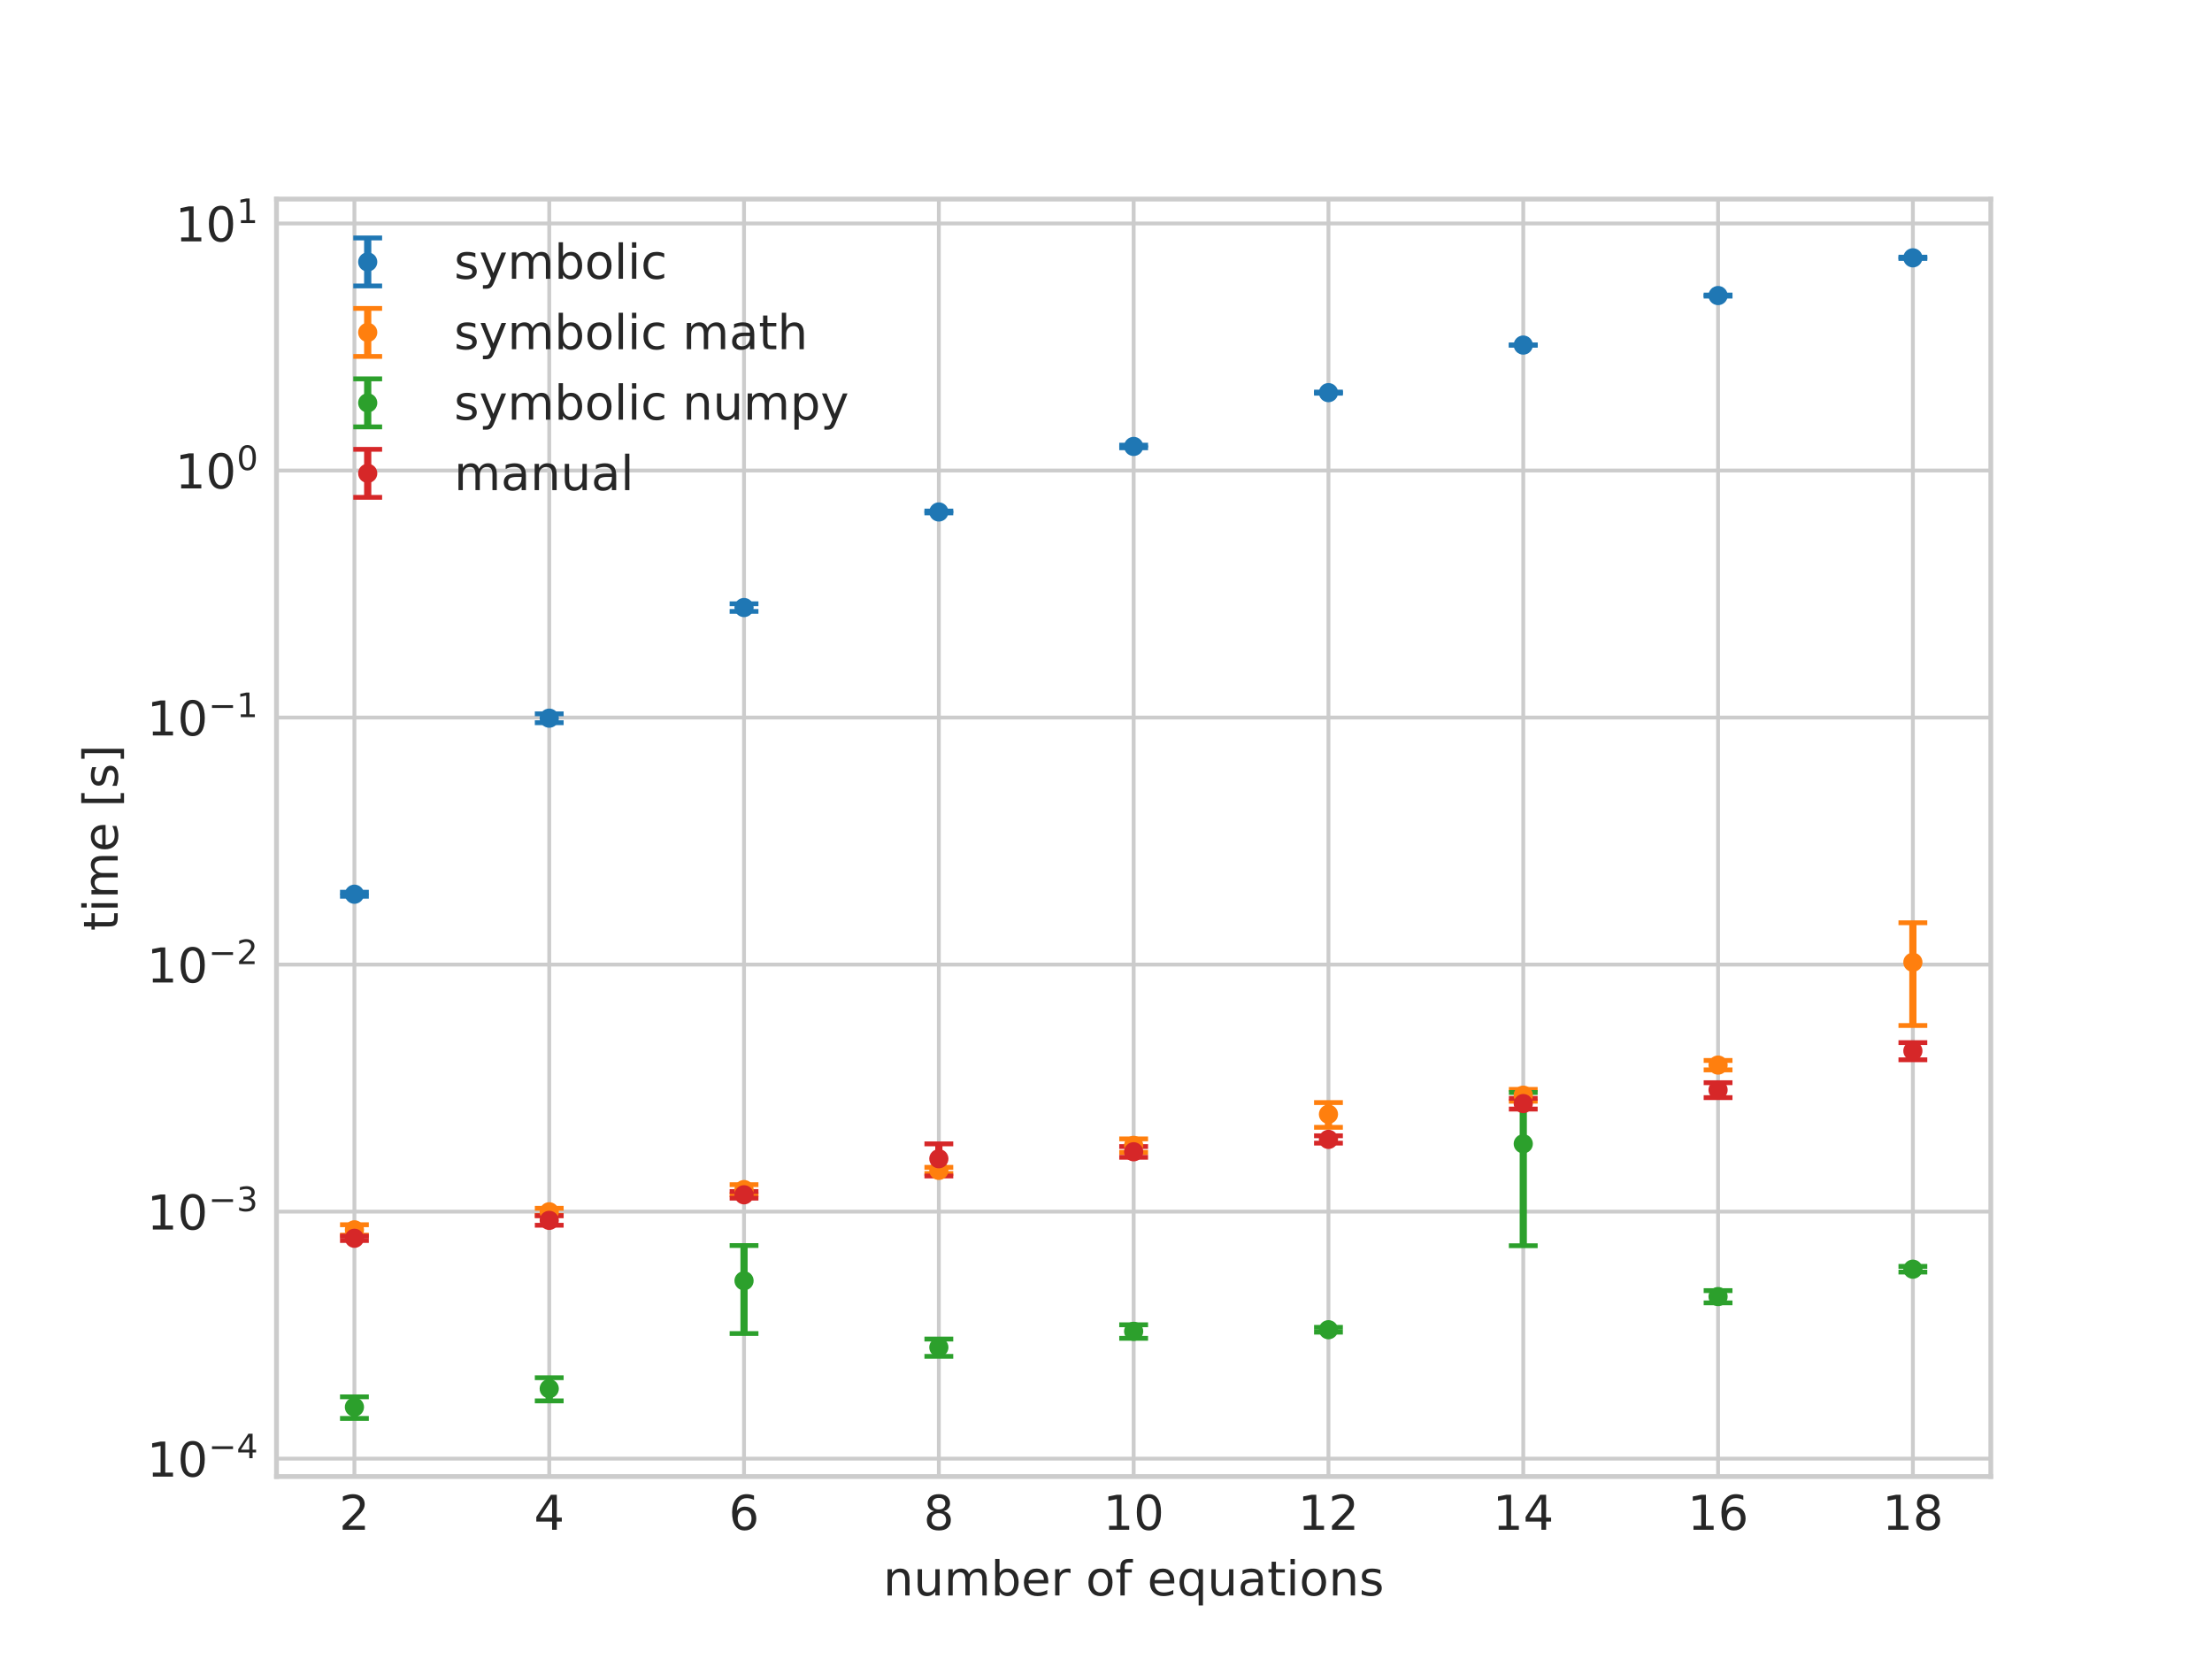 <?xml version="1.0" encoding="utf-8" standalone="no"?>
<!DOCTYPE svg PUBLIC "-//W3C//DTD SVG 1.1//EN"
  "http://www.w3.org/Graphics/SVG/1.1/DTD/svg11.dtd">
<!-- Created with matplotlib (https://matplotlib.org/) -->
<svg height="345.6pt" version="1.1" viewBox="0 0 460.8 345.6" width="460.8pt" xmlns="http://www.w3.org/2000/svg" xmlns:xlink="http://www.w3.org/1999/xlink">
 <defs>
  <style type="text/css">*{stroke-linecap:butt;stroke-linejoin:round;}</style>
 </defs>
 <g id="figure_1">
  <g id="patch_1">
   <path d="M 0 345.6 
L 460.8 345.6 
L 460.8 0 
L 0 0 
z
" style="fill:#ffffff;"/>
  </g>
  <g id="axes_1">
   <g id="patch_2">
    <path d="M 57.6 307.584 
L 414.72 307.584 
L 414.72 41.472 
L 57.6 41.472 
z
" style="fill:#ffffff;"/>
   </g>
   <g id="matplotlib.axis_1">
    <g id="xtick_1">
     <g id="line2d_1">
      <path clip-path="url(#p4e3ce8f4fd)" d="M 73.833 307.584 
L 73.833 41.472 
" style="fill:none;stroke:#cccccc;stroke-linecap:round;stroke-width:0.8;"/>
     </g>
     <g id="line2d_2"/>
     <g id="text_1">
      <!-- 2 -->
      <g style="fill:#262626;" transform="translate(70.651 318.682)scale(0.1 -0.1)">
       <defs>
        <path d="M 19.188 8.297 
L 53.609 8.297 
L 53.609 0 
L 7.328 0 
L 7.328 8.297 
Q 12.938 14.109 22.625 23.891 
Q 32.328 33.688 34.812 36.531 
Q 39.547 41.844 41.422 45.531 
Q 43.312 49.219 43.312 52.781 
Q 43.312 58.594 39.234 62.25 
Q 35.156 65.922 28.609 65.922 
Q 23.969 65.922 18.812 64.312 
Q 13.672 62.703 7.812 59.422 
L 7.812 69.391 
Q 13.766 71.781 18.938 73 
Q 24.125 74.219 28.422 74.219 
Q 39.75 74.219 46.484 68.547 
Q 53.219 62.891 53.219 53.422 
Q 53.219 48.922 51.531 44.891 
Q 49.859 40.875 45.406 35.406 
Q 44.188 33.984 37.641 27.219 
Q 31.109 20.453 19.188 8.297 
z
" id="DejaVuSans-50"/>
       </defs>
       <use xlink:href="#DejaVuSans-50"/>
      </g>
     </g>
    </g>
    <g id="xtick_2">
     <g id="line2d_3">
      <path clip-path="url(#p4e3ce8f4fd)" d="M 114.415 307.584 
L 114.415 41.472 
" style="fill:none;stroke:#cccccc;stroke-linecap:round;stroke-width:0.8;"/>
     </g>
     <g id="line2d_4"/>
     <g id="text_2">
      <!-- 4 -->
      <g style="fill:#262626;" transform="translate(111.233 318.682)scale(0.1 -0.1)">
       <defs>
        <path d="M 37.797 64.312 
L 12.891 25.391 
L 37.797 25.391 
z
M 35.203 72.906 
L 47.609 72.906 
L 47.609 25.391 
L 58.016 25.391 
L 58.016 17.188 
L 47.609 17.188 
L 47.609 0 
L 37.797 0 
L 37.797 17.188 
L 4.891 17.188 
L 4.891 26.703 
z
" id="DejaVuSans-52"/>
       </defs>
       <use xlink:href="#DejaVuSans-52"/>
      </g>
     </g>
    </g>
    <g id="xtick_3">
     <g id="line2d_5">
      <path clip-path="url(#p4e3ce8f4fd)" d="M 154.996 307.584 
L 154.996 41.472 
" style="fill:none;stroke:#cccccc;stroke-linecap:round;stroke-width:0.8;"/>
     </g>
     <g id="line2d_6"/>
     <g id="text_3">
      <!-- 6 -->
      <g style="fill:#262626;" transform="translate(151.815 318.682)scale(0.1 -0.1)">
       <defs>
        <path d="M 33.016 40.375 
Q 26.375 40.375 22.484 35.828 
Q 18.609 31.297 18.609 23.391 
Q 18.609 15.531 22.484 10.953 
Q 26.375 6.391 33.016 6.391 
Q 39.656 6.391 43.531 10.953 
Q 47.406 15.531 47.406 23.391 
Q 47.406 31.297 43.531 35.828 
Q 39.656 40.375 33.016 40.375 
z
M 52.594 71.297 
L 52.594 62.312 
Q 48.875 64.062 45.094 64.984 
Q 41.312 65.922 37.594 65.922 
Q 27.828 65.922 22.672 59.328 
Q 17.531 52.734 16.797 39.406 
Q 19.672 43.656 24.016 45.922 
Q 28.375 48.188 33.594 48.188 
Q 44.578 48.188 50.953 41.516 
Q 57.328 34.859 57.328 23.391 
Q 57.328 12.156 50.688 5.359 
Q 44.047 -1.422 33.016 -1.422 
Q 20.359 -1.422 13.672 8.266 
Q 6.984 17.969 6.984 36.375 
Q 6.984 53.656 15.188 63.938 
Q 23.391 74.219 37.203 74.219 
Q 40.922 74.219 44.703 73.484 
Q 48.484 72.75 52.594 71.297 
z
" id="DejaVuSans-54"/>
       </defs>
       <use xlink:href="#DejaVuSans-54"/>
      </g>
     </g>
    </g>
    <g id="xtick_4">
     <g id="line2d_7">
      <path clip-path="url(#p4e3ce8f4fd)" d="M 195.578 307.584 
L 195.578 41.472 
" style="fill:none;stroke:#cccccc;stroke-linecap:round;stroke-width:0.8;"/>
     </g>
     <g id="line2d_8"/>
     <g id="text_4">
      <!-- 8 -->
      <g style="fill:#262626;" transform="translate(192.397 318.682)scale(0.1 -0.1)">
       <defs>
        <path d="M 31.781 34.625 
Q 24.75 34.625 20.719 30.859 
Q 16.703 27.094 16.703 20.516 
Q 16.703 13.922 20.719 10.156 
Q 24.75 6.391 31.781 6.391 
Q 38.812 6.391 42.859 10.172 
Q 46.922 13.969 46.922 20.516 
Q 46.922 27.094 42.891 30.859 
Q 38.875 34.625 31.781 34.625 
z
M 21.922 38.812 
Q 15.578 40.375 12.031 44.719 
Q 8.5 49.078 8.5 55.328 
Q 8.5 64.062 14.719 69.141 
Q 20.953 74.219 31.781 74.219 
Q 42.672 74.219 48.875 69.141 
Q 55.078 64.062 55.078 55.328 
Q 55.078 49.078 51.531 44.719 
Q 48 40.375 41.703 38.812 
Q 48.828 37.156 52.797 32.312 
Q 56.781 27.484 56.781 20.516 
Q 56.781 9.906 50.312 4.234 
Q 43.844 -1.422 31.781 -1.422 
Q 19.734 -1.422 13.25 4.234 
Q 6.781 9.906 6.781 20.516 
Q 6.781 27.484 10.781 32.312 
Q 14.797 37.156 21.922 38.812 
z
M 18.312 54.391 
Q 18.312 48.734 21.844 45.562 
Q 25.391 42.391 31.781 42.391 
Q 38.141 42.391 41.719 45.562 
Q 45.312 48.734 45.312 54.391 
Q 45.312 60.062 41.719 63.234 
Q 38.141 66.406 31.781 66.406 
Q 25.391 66.406 21.844 63.234 
Q 18.312 60.062 18.312 54.391 
z
" id="DejaVuSans-56"/>
       </defs>
       <use xlink:href="#DejaVuSans-56"/>
      </g>
     </g>
    </g>
    <g id="xtick_5">
     <g id="line2d_9">
      <path clip-path="url(#p4e3ce8f4fd)" d="M 236.16 307.584 
L 236.16 41.472 
" style="fill:none;stroke:#cccccc;stroke-linecap:round;stroke-width:0.8;"/>
     </g>
     <g id="line2d_10"/>
     <g id="text_5">
      <!-- 10 -->
      <g style="fill:#262626;" transform="translate(229.798 318.682)scale(0.1 -0.1)">
       <defs>
        <path d="M 12.406 8.297 
L 28.516 8.297 
L 28.516 63.922 
L 10.984 60.406 
L 10.984 69.391 
L 28.422 72.906 
L 38.281 72.906 
L 38.281 8.297 
L 54.391 8.297 
L 54.391 0 
L 12.406 0 
z
" id="DejaVuSans-49"/>
        <path d="M 31.781 66.406 
Q 24.172 66.406 20.328 58.906 
Q 16.5 51.422 16.5 36.375 
Q 16.5 21.391 20.328 13.891 
Q 24.172 6.391 31.781 6.391 
Q 39.453 6.391 43.281 13.891 
Q 47.125 21.391 47.125 36.375 
Q 47.125 51.422 43.281 58.906 
Q 39.453 66.406 31.781 66.406 
z
M 31.781 74.219 
Q 44.047 74.219 50.516 64.516 
Q 56.984 54.828 56.984 36.375 
Q 56.984 17.969 50.516 8.266 
Q 44.047 -1.422 31.781 -1.422 
Q 19.531 -1.422 13.062 8.266 
Q 6.594 17.969 6.594 36.375 
Q 6.594 54.828 13.062 64.516 
Q 19.531 74.219 31.781 74.219 
z
" id="DejaVuSans-48"/>
       </defs>
       <use xlink:href="#DejaVuSans-49"/>
       <use x="63.623" xlink:href="#DejaVuSans-48"/>
      </g>
     </g>
    </g>
    <g id="xtick_6">
     <g id="line2d_11">
      <path clip-path="url(#p4e3ce8f4fd)" d="M 276.742 307.584 
L 276.742 41.472 
" style="fill:none;stroke:#cccccc;stroke-linecap:round;stroke-width:0.8;"/>
     </g>
     <g id="line2d_12"/>
     <g id="text_6">
      <!-- 12 -->
      <g style="fill:#262626;" transform="translate(270.379 318.682)scale(0.1 -0.1)">
       <use xlink:href="#DejaVuSans-49"/>
       <use x="63.623" xlink:href="#DejaVuSans-50"/>
      </g>
     </g>
    </g>
    <g id="xtick_7">
     <g id="line2d_13">
      <path clip-path="url(#p4e3ce8f4fd)" d="M 317.324 307.584 
L 317.324 41.472 
" style="fill:none;stroke:#cccccc;stroke-linecap:round;stroke-width:0.8;"/>
     </g>
     <g id="line2d_14"/>
     <g id="text_7">
      <!-- 14 -->
      <g style="fill:#262626;" transform="translate(310.961 318.682)scale(0.1 -0.1)">
       <use xlink:href="#DejaVuSans-49"/>
       <use x="63.623" xlink:href="#DejaVuSans-52"/>
      </g>
     </g>
    </g>
    <g id="xtick_8">
     <g id="line2d_15">
      <path clip-path="url(#p4e3ce8f4fd)" d="M 357.905 307.584 
L 357.905 41.472 
" style="fill:none;stroke:#cccccc;stroke-linecap:round;stroke-width:0.8;"/>
     </g>
     <g id="line2d_16"/>
     <g id="text_8">
      <!-- 16 -->
      <g style="fill:#262626;" transform="translate(351.543 318.682)scale(0.1 -0.1)">
       <use xlink:href="#DejaVuSans-49"/>
       <use x="63.623" xlink:href="#DejaVuSans-54"/>
      </g>
     </g>
    </g>
    <g id="xtick_9">
     <g id="line2d_17">
      <path clip-path="url(#p4e3ce8f4fd)" d="M 398.487 307.584 
L 398.487 41.472 
" style="fill:none;stroke:#cccccc;stroke-linecap:round;stroke-width:0.8;"/>
     </g>
     <g id="line2d_18"/>
     <g id="text_9">
      <!-- 18 -->
      <g style="fill:#262626;" transform="translate(392.125 318.682)scale(0.1 -0.1)">
       <use xlink:href="#DejaVuSans-49"/>
       <use x="63.623" xlink:href="#DejaVuSans-56"/>
      </g>
     </g>
    </g>
    <g id="text_10">
     <!-- number of equations -->
     <g style="fill:#262626;" transform="translate(183.983 332.361)scale(0.1 -0.1)">
      <defs>
       <path d="M 54.891 33.016 
L 54.891 0 
L 45.906 0 
L 45.906 32.719 
Q 45.906 40.484 42.875 44.328 
Q 39.844 48.188 33.797 48.188 
Q 26.516 48.188 22.312 43.547 
Q 18.109 38.922 18.109 30.906 
L 18.109 0 
L 9.078 0 
L 9.078 54.688 
L 18.109 54.688 
L 18.109 46.188 
Q 21.344 51.125 25.703 53.562 
Q 30.078 56 35.797 56 
Q 45.219 56 50.047 50.172 
Q 54.891 44.344 54.891 33.016 
z
" id="DejaVuSans-110"/>
       <path d="M 8.5 21.578 
L 8.5 54.688 
L 17.484 54.688 
L 17.484 21.922 
Q 17.484 14.156 20.5 10.266 
Q 23.531 6.391 29.594 6.391 
Q 36.859 6.391 41.078 11.031 
Q 45.312 15.672 45.312 23.688 
L 45.312 54.688 
L 54.297 54.688 
L 54.297 0 
L 45.312 0 
L 45.312 8.406 
Q 42.047 3.422 37.719 1 
Q 33.406 -1.422 27.688 -1.422 
Q 18.266 -1.422 13.375 4.438 
Q 8.5 10.297 8.5 21.578 
z
M 31.109 56 
z
" id="DejaVuSans-117"/>
       <path d="M 52 44.188 
Q 55.375 50.25 60.062 53.125 
Q 64.75 56 71.094 56 
Q 79.641 56 84.281 50.016 
Q 88.922 44.047 88.922 33.016 
L 88.922 0 
L 79.891 0 
L 79.891 32.719 
Q 79.891 40.578 77.094 44.375 
Q 74.312 48.188 68.609 48.188 
Q 61.625 48.188 57.562 43.547 
Q 53.516 38.922 53.516 30.906 
L 53.516 0 
L 44.484 0 
L 44.484 32.719 
Q 44.484 40.625 41.703 44.406 
Q 38.922 48.188 33.109 48.188 
Q 26.219 48.188 22.156 43.531 
Q 18.109 38.875 18.109 30.906 
L 18.109 0 
L 9.078 0 
L 9.078 54.688 
L 18.109 54.688 
L 18.109 46.188 
Q 21.188 51.219 25.484 53.609 
Q 29.781 56 35.688 56 
Q 41.656 56 45.828 52.969 
Q 50 49.953 52 44.188 
z
" id="DejaVuSans-109"/>
       <path d="M 48.688 27.297 
Q 48.688 37.203 44.609 42.844 
Q 40.531 48.484 33.406 48.484 
Q 26.266 48.484 22.188 42.844 
Q 18.109 37.203 18.109 27.297 
Q 18.109 17.391 22.188 11.75 
Q 26.266 6.109 33.406 6.109 
Q 40.531 6.109 44.609 11.75 
Q 48.688 17.391 48.688 27.297 
z
M 18.109 46.391 
Q 20.953 51.266 25.266 53.625 
Q 29.594 56 35.594 56 
Q 45.562 56 51.781 48.094 
Q 58.016 40.188 58.016 27.297 
Q 58.016 14.406 51.781 6.484 
Q 45.562 -1.422 35.594 -1.422 
Q 29.594 -1.422 25.266 0.953 
Q 20.953 3.328 18.109 8.203 
L 18.109 0 
L 9.078 0 
L 9.078 75.984 
L 18.109 75.984 
z
" id="DejaVuSans-98"/>
       <path d="M 56.203 29.594 
L 56.203 25.203 
L 14.891 25.203 
Q 15.484 15.922 20.484 11.062 
Q 25.484 6.203 34.422 6.203 
Q 39.594 6.203 44.453 7.469 
Q 49.312 8.734 54.109 11.281 
L 54.109 2.781 
Q 49.266 0.734 44.188 -0.344 
Q 39.109 -1.422 33.891 -1.422 
Q 20.797 -1.422 13.156 6.188 
Q 5.516 13.812 5.516 26.812 
Q 5.516 40.234 12.766 48.109 
Q 20.016 56 32.328 56 
Q 43.359 56 49.781 48.891 
Q 56.203 41.797 56.203 29.594 
z
M 47.219 32.234 
Q 47.125 39.594 43.094 43.984 
Q 39.062 48.391 32.422 48.391 
Q 24.906 48.391 20.391 44.141 
Q 15.875 39.891 15.188 32.172 
z
" id="DejaVuSans-101"/>
       <path d="M 41.109 46.297 
Q 39.594 47.172 37.812 47.578 
Q 36.031 48 33.891 48 
Q 26.266 48 22.188 43.047 
Q 18.109 38.094 18.109 28.812 
L 18.109 0 
L 9.078 0 
L 9.078 54.688 
L 18.109 54.688 
L 18.109 46.188 
Q 20.953 51.172 25.484 53.578 
Q 30.031 56 36.531 56 
Q 37.453 56 38.578 55.875 
Q 39.703 55.766 41.062 55.516 
z
" id="DejaVuSans-114"/>
       <path id="DejaVuSans-32"/>
       <path d="M 30.609 48.391 
Q 23.391 48.391 19.188 42.75 
Q 14.984 37.109 14.984 27.297 
Q 14.984 17.484 19.156 11.844 
Q 23.344 6.203 30.609 6.203 
Q 37.797 6.203 41.984 11.859 
Q 46.188 17.531 46.188 27.297 
Q 46.188 37.016 41.984 42.703 
Q 37.797 48.391 30.609 48.391 
z
M 30.609 56 
Q 42.328 56 49.016 48.375 
Q 55.719 40.766 55.719 27.297 
Q 55.719 13.875 49.016 6.219 
Q 42.328 -1.422 30.609 -1.422 
Q 18.844 -1.422 12.172 6.219 
Q 5.516 13.875 5.516 27.297 
Q 5.516 40.766 12.172 48.375 
Q 18.844 56 30.609 56 
z
" id="DejaVuSans-111"/>
       <path d="M 37.109 75.984 
L 37.109 68.5 
L 28.516 68.5 
Q 23.688 68.5 21.797 66.547 
Q 19.922 64.594 19.922 59.516 
L 19.922 54.688 
L 34.719 54.688 
L 34.719 47.703 
L 19.922 47.703 
L 19.922 0 
L 10.891 0 
L 10.891 47.703 
L 2.297 47.703 
L 2.297 54.688 
L 10.891 54.688 
L 10.891 58.5 
Q 10.891 67.625 15.141 71.797 
Q 19.391 75.984 28.609 75.984 
z
" id="DejaVuSans-102"/>
       <path d="M 14.797 27.297 
Q 14.797 17.391 18.875 11.75 
Q 22.953 6.109 30.078 6.109 
Q 37.203 6.109 41.297 11.75 
Q 45.406 17.391 45.406 27.297 
Q 45.406 37.203 41.297 42.844 
Q 37.203 48.484 30.078 48.484 
Q 22.953 48.484 18.875 42.844 
Q 14.797 37.203 14.797 27.297 
z
M 45.406 8.203 
Q 42.578 3.328 38.25 0.953 
Q 33.938 -1.422 27.875 -1.422 
Q 17.969 -1.422 11.734 6.484 
Q 5.516 14.406 5.516 27.297 
Q 5.516 40.188 11.734 48.094 
Q 17.969 56 27.875 56 
Q 33.938 56 38.25 53.625 
Q 42.578 51.266 45.406 46.391 
L 45.406 54.688 
L 54.391 54.688 
L 54.391 -20.797 
L 45.406 -20.797 
z
" id="DejaVuSans-113"/>
       <path d="M 34.281 27.484 
Q 23.391 27.484 19.188 25 
Q 14.984 22.516 14.984 16.5 
Q 14.984 11.719 18.141 8.906 
Q 21.297 6.109 26.703 6.109 
Q 34.188 6.109 38.703 11.406 
Q 43.219 16.703 43.219 25.484 
L 43.219 27.484 
z
M 52.203 31.203 
L 52.203 0 
L 43.219 0 
L 43.219 8.297 
Q 40.141 3.328 35.547 0.953 
Q 30.953 -1.422 24.312 -1.422 
Q 15.922 -1.422 10.953 3.297 
Q 6 8.016 6 15.922 
Q 6 25.141 12.172 29.828 
Q 18.359 34.516 30.609 34.516 
L 43.219 34.516 
L 43.219 35.406 
Q 43.219 41.609 39.141 45 
Q 35.062 48.391 27.688 48.391 
Q 23 48.391 18.547 47.266 
Q 14.109 46.141 10.016 43.891 
L 10.016 52.203 
Q 14.938 54.109 19.578 55.047 
Q 24.219 56 28.609 56 
Q 40.484 56 46.344 49.844 
Q 52.203 43.703 52.203 31.203 
z
" id="DejaVuSans-97"/>
       <path d="M 18.312 70.219 
L 18.312 54.688 
L 36.812 54.688 
L 36.812 47.703 
L 18.312 47.703 
L 18.312 18.016 
Q 18.312 11.328 20.141 9.422 
Q 21.969 7.516 27.594 7.516 
L 36.812 7.516 
L 36.812 0 
L 27.594 0 
Q 17.188 0 13.234 3.875 
Q 9.281 7.766 9.281 18.016 
L 9.281 47.703 
L 2.688 47.703 
L 2.688 54.688 
L 9.281 54.688 
L 9.281 70.219 
z
" id="DejaVuSans-116"/>
       <path d="M 9.422 54.688 
L 18.406 54.688 
L 18.406 0 
L 9.422 0 
z
M 9.422 75.984 
L 18.406 75.984 
L 18.406 64.594 
L 9.422 64.594 
z
" id="DejaVuSans-105"/>
       <path d="M 44.281 53.078 
L 44.281 44.578 
Q 40.484 46.531 36.375 47.5 
Q 32.281 48.484 27.875 48.484 
Q 21.188 48.484 17.844 46.438 
Q 14.5 44.391 14.5 40.281 
Q 14.5 37.156 16.891 35.375 
Q 19.281 33.594 26.516 31.984 
L 29.594 31.297 
Q 39.156 29.25 43.188 25.516 
Q 47.219 21.781 47.219 15.094 
Q 47.219 7.469 41.188 3.016 
Q 35.156 -1.422 24.609 -1.422 
Q 20.219 -1.422 15.453 -0.562 
Q 10.688 0.297 5.422 2 
L 5.422 11.281 
Q 10.406 8.688 15.234 7.391 
Q 20.062 6.109 24.812 6.109 
Q 31.156 6.109 34.562 8.281 
Q 37.984 10.453 37.984 14.406 
Q 37.984 18.062 35.516 20.016 
Q 33.062 21.969 24.703 23.781 
L 21.578 24.516 
Q 13.234 26.266 9.516 29.906 
Q 5.812 33.547 5.812 39.891 
Q 5.812 47.609 11.281 51.797 
Q 16.75 56 26.812 56 
Q 31.781 56 36.172 55.266 
Q 40.578 54.547 44.281 53.078 
z
" id="DejaVuSans-115"/>
      </defs>
      <use xlink:href="#DejaVuSans-110"/>
      <use x="63.379" xlink:href="#DejaVuSans-117"/>
      <use x="126.758" xlink:href="#DejaVuSans-109"/>
      <use x="224.17" xlink:href="#DejaVuSans-98"/>
      <use x="287.646" xlink:href="#DejaVuSans-101"/>
      <use x="349.17" xlink:href="#DejaVuSans-114"/>
      <use x="390.283" xlink:href="#DejaVuSans-32"/>
      <use x="422.07" xlink:href="#DejaVuSans-111"/>
      <use x="483.252" xlink:href="#DejaVuSans-102"/>
      <use x="518.457" xlink:href="#DejaVuSans-32"/>
      <use x="550.244" xlink:href="#DejaVuSans-101"/>
      <use x="611.768" xlink:href="#DejaVuSans-113"/>
      <use x="675.244" xlink:href="#DejaVuSans-117"/>
      <use x="738.623" xlink:href="#DejaVuSans-97"/>
      <use x="799.902" xlink:href="#DejaVuSans-116"/>
      <use x="839.111" xlink:href="#DejaVuSans-105"/>
      <use x="866.895" xlink:href="#DejaVuSans-111"/>
      <use x="928.076" xlink:href="#DejaVuSans-110"/>
      <use x="991.455" xlink:href="#DejaVuSans-115"/>
     </g>
    </g>
   </g>
   <g id="matplotlib.axis_2">
    <g id="ytick_1">
     <g id="line2d_19">
      <path clip-path="url(#p4e3ce8f4fd)" d="M 57.6 303.869 
L 414.72 303.869 
" style="fill:none;stroke:#cccccc;stroke-linecap:round;stroke-width:0.8;"/>
     </g>
     <g id="line2d_20"/>
     <g id="text_11">
      <!-- $\mathdefault{10^{-4}}$ -->
      <g style="fill:#262626;" transform="translate(30.6 307.668)scale(0.1 -0.1)">
       <defs>
        <path d="M 10.594 35.5 
L 73.188 35.5 
L 73.188 27.203 
L 10.594 27.203 
z
" id="DejaVuSans-8722"/>
       </defs>
       <use transform="translate(0 0.684)" xlink:href="#DejaVuSans-49"/>
       <use transform="translate(63.623 0.684)" xlink:href="#DejaVuSans-48"/>
       <use transform="translate(128.203 38.966)scale(0.7)" xlink:href="#DejaVuSans-8722"/>
       <use transform="translate(186.855 38.966)scale(0.7)" xlink:href="#DejaVuSans-52"/>
      </g>
     </g>
    </g>
    <g id="ytick_2">
     <g id="line2d_21">
      <path clip-path="url(#p4e3ce8f4fd)" d="M 57.6 252.406 
L 414.72 252.406 
" style="fill:none;stroke:#cccccc;stroke-linecap:round;stroke-width:0.8;"/>
     </g>
     <g id="line2d_22"/>
     <g id="text_12">
      <!-- $\mathdefault{10^{-3}}$ -->
      <g style="fill:#262626;" transform="translate(30.6 256.205)scale(0.1 -0.1)">
       <defs>
        <path d="M 40.578 39.312 
Q 47.656 37.797 51.625 33 
Q 55.609 28.219 55.609 21.188 
Q 55.609 10.406 48.188 4.484 
Q 40.766 -1.422 27.094 -1.422 
Q 22.516 -1.422 17.656 -0.516 
Q 12.797 0.391 7.625 2.203 
L 7.625 11.719 
Q 11.719 9.328 16.594 8.109 
Q 21.484 6.891 26.812 6.891 
Q 36.078 6.891 40.938 10.547 
Q 45.797 14.203 45.797 21.188 
Q 45.797 27.641 41.281 31.266 
Q 36.766 34.906 28.719 34.906 
L 20.219 34.906 
L 20.219 43.016 
L 29.109 43.016 
Q 36.375 43.016 40.234 45.922 
Q 44.094 48.828 44.094 54.297 
Q 44.094 59.906 40.109 62.906 
Q 36.141 65.922 28.719 65.922 
Q 24.656 65.922 20.016 65.031 
Q 15.375 64.156 9.812 62.312 
L 9.812 71.094 
Q 15.438 72.656 20.344 73.438 
Q 25.25 74.219 29.594 74.219 
Q 40.828 74.219 47.359 69.109 
Q 53.906 64.016 53.906 55.328 
Q 53.906 49.266 50.438 45.094 
Q 46.969 40.922 40.578 39.312 
z
" id="DejaVuSans-51"/>
       </defs>
       <use transform="translate(0 0.766)" xlink:href="#DejaVuSans-49"/>
       <use transform="translate(63.623 0.766)" xlink:href="#DejaVuSans-48"/>
       <use transform="translate(128.203 39.047)scale(0.7)" xlink:href="#DejaVuSans-8722"/>
       <use transform="translate(186.855 39.047)scale(0.7)" xlink:href="#DejaVuSans-51"/>
      </g>
     </g>
    </g>
    <g id="ytick_3">
     <g id="line2d_23">
      <path clip-path="url(#p4e3ce8f4fd)" d="M 57.6 200.943 
L 414.72 200.943 
" style="fill:none;stroke:#cccccc;stroke-linecap:round;stroke-width:0.8;"/>
     </g>
     <g id="line2d_24"/>
     <g id="text_13">
      <!-- $\mathdefault{10^{-2}}$ -->
      <g style="fill:#262626;" transform="translate(30.6 204.742)scale(0.1 -0.1)">
       <use transform="translate(0 0.766)" xlink:href="#DejaVuSans-49"/>
       <use transform="translate(63.623 0.766)" xlink:href="#DejaVuSans-48"/>
       <use transform="translate(128.203 39.047)scale(0.7)" xlink:href="#DejaVuSans-8722"/>
       <use transform="translate(186.855 39.047)scale(0.7)" xlink:href="#DejaVuSans-50"/>
      </g>
     </g>
    </g>
    <g id="ytick_4">
     <g id="line2d_25">
      <path clip-path="url(#p4e3ce8f4fd)" d="M 57.6 149.48 
L 414.72 149.48 
" style="fill:none;stroke:#cccccc;stroke-linecap:round;stroke-width:0.8;"/>
     </g>
     <g id="line2d_26"/>
     <g id="text_14">
      <!-- $\mathdefault{10^{-1}}$ -->
      <g style="fill:#262626;" transform="translate(30.6 153.279)scale(0.1 -0.1)">
       <use transform="translate(0 0.684)" xlink:href="#DejaVuSans-49"/>
       <use transform="translate(63.623 0.684)" xlink:href="#DejaVuSans-48"/>
       <use transform="translate(128.203 38.966)scale(0.7)" xlink:href="#DejaVuSans-8722"/>
       <use transform="translate(186.855 38.966)scale(0.7)" xlink:href="#DejaVuSans-49"/>
      </g>
     </g>
    </g>
    <g id="ytick_5">
     <g id="line2d_27">
      <path clip-path="url(#p4e3ce8f4fd)" d="M 57.6 98.017 
L 414.72 98.017 
" style="fill:none;stroke:#cccccc;stroke-linecap:round;stroke-width:0.8;"/>
     </g>
     <g id="line2d_28"/>
     <g id="text_15">
      <!-- $\mathdefault{10^{0}}$ -->
      <g style="fill:#262626;" transform="translate(36.5 101.816)scale(0.1 -0.1)">
       <use transform="translate(0 0.766)" xlink:href="#DejaVuSans-49"/>
       <use transform="translate(63.623 0.766)" xlink:href="#DejaVuSans-48"/>
       <use transform="translate(128.203 39.047)scale(0.7)" xlink:href="#DejaVuSans-48"/>
      </g>
     </g>
    </g>
    <g id="ytick_6">
     <g id="line2d_29">
      <path clip-path="url(#p4e3ce8f4fd)" d="M 57.6 46.554 
L 414.72 46.554 
" style="fill:none;stroke:#cccccc;stroke-linecap:round;stroke-width:0.8;"/>
     </g>
     <g id="line2d_30"/>
     <g id="text_16">
      <!-- $\mathdefault{10^{1}}$ -->
      <g style="fill:#262626;" transform="translate(36.5 50.353)scale(0.1 -0.1)">
       <use transform="translate(0 0.684)" xlink:href="#DejaVuSans-49"/>
       <use transform="translate(63.623 0.684)" xlink:href="#DejaVuSans-48"/>
       <use transform="translate(128.203 38.966)scale(0.7)" xlink:href="#DejaVuSans-49"/>
      </g>
     </g>
    </g>
    <g id="ytick_7">
     <g id="line2d_31"/>
    </g>
    <g id="ytick_8">
     <g id="line2d_32"/>
    </g>
    <g id="ytick_9">
     <g id="line2d_33"/>
    </g>
    <g id="ytick_10">
     <g id="line2d_34"/>
    </g>
    <g id="ytick_11">
     <g id="line2d_35"/>
    </g>
    <g id="ytick_12">
     <g id="line2d_36"/>
    </g>
    <g id="ytick_13">
     <g id="line2d_37"/>
    </g>
    <g id="ytick_14">
     <g id="line2d_38"/>
    </g>
    <g id="ytick_15">
     <g id="line2d_39"/>
    </g>
    <g id="ytick_16">
     <g id="line2d_40"/>
    </g>
    <g id="ytick_17">
     <g id="line2d_41"/>
    </g>
    <g id="ytick_18">
     <g id="line2d_42"/>
    </g>
    <g id="ytick_19">
     <g id="line2d_43"/>
    </g>
    <g id="ytick_20">
     <g id="line2d_44"/>
    </g>
    <g id="ytick_21">
     <g id="line2d_45"/>
    </g>
    <g id="ytick_22">
     <g id="line2d_46"/>
    </g>
    <g id="ytick_23">
     <g id="line2d_47"/>
    </g>
    <g id="ytick_24">
     <g id="line2d_48"/>
    </g>
    <g id="ytick_25">
     <g id="line2d_49"/>
    </g>
    <g id="ytick_26">
     <g id="line2d_50"/>
    </g>
    <g id="ytick_27">
     <g id="line2d_51"/>
    </g>
    <g id="ytick_28">
     <g id="line2d_52"/>
    </g>
    <g id="ytick_29">
     <g id="line2d_53"/>
    </g>
    <g id="ytick_30">
     <g id="line2d_54"/>
    </g>
    <g id="ytick_31">
     <g id="line2d_55"/>
    </g>
    <g id="ytick_32">
     <g id="line2d_56"/>
    </g>
    <g id="ytick_33">
     <g id="line2d_57"/>
    </g>
    <g id="ytick_34">
     <g id="line2d_58"/>
    </g>
    <g id="ytick_35">
     <g id="line2d_59"/>
    </g>
    <g id="ytick_36">
     <g id="line2d_60"/>
    </g>
    <g id="ytick_37">
     <g id="line2d_61"/>
    </g>
    <g id="ytick_38">
     <g id="line2d_62"/>
    </g>
    <g id="ytick_39">
     <g id="line2d_63"/>
    </g>
    <g id="ytick_40">
     <g id="line2d_64"/>
    </g>
    <g id="ytick_41">
     <g id="line2d_65"/>
    </g>
    <g id="ytick_42">
     <g id="line2d_66"/>
    </g>
    <g id="ytick_43">
     <g id="line2d_67"/>
    </g>
    <g id="ytick_44">
     <g id="line2d_68"/>
    </g>
    <g id="ytick_45">
     <g id="line2d_69"/>
    </g>
    <g id="ytick_46">
     <g id="line2d_70"/>
    </g>
    <g id="ytick_47">
     <g id="line2d_71"/>
    </g>
    <g id="text_17">
     <!-- time [s] -->
     <g style="fill:#262626;" transform="translate(24.52 193.919)rotate(-90)scale(0.1 -0.1)">
      <defs>
       <path d="M 8.594 75.984 
L 29.297 75.984 
L 29.297 69 
L 17.578 69 
L 17.578 -6.203 
L 29.297 -6.203 
L 29.297 -13.188 
L 8.594 -13.188 
z
" id="DejaVuSans-91"/>
       <path d="M 30.422 75.984 
L 30.422 -13.188 
L 9.719 -13.188 
L 9.719 -6.203 
L 21.391 -6.203 
L 21.391 69 
L 9.719 69 
L 9.719 75.984 
z
" id="DejaVuSans-93"/>
      </defs>
      <use xlink:href="#DejaVuSans-116"/>
      <use x="39.209" xlink:href="#DejaVuSans-105"/>
      <use x="66.992" xlink:href="#DejaVuSans-109"/>
      <use x="164.404" xlink:href="#DejaVuSans-101"/>
      <use x="225.928" xlink:href="#DejaVuSans-32"/>
      <use x="257.715" xlink:href="#DejaVuSans-91"/>
      <use x="296.729" xlink:href="#DejaVuSans-115"/>
      <use x="348.828" xlink:href="#DejaVuSans-93"/>
     </g>
    </g>
   </g>
   <g id="LineCollection_1">
    <path clip-path="url(#p4e3ce8f4fd)" d="M 73.833 186.704 
L 73.833 185.869 
" style="fill:none;stroke:#1f77b4;stroke-width:1.5;"/>
    <path clip-path="url(#p4e3ce8f4fd)" d="M 114.415 150.553 
L 114.415 148.702 
" style="fill:none;stroke:#1f77b4;stroke-width:1.5;"/>
    <path clip-path="url(#p4e3ce8f4fd)" d="M 154.996 127.375 
L 154.996 125.778 
" style="fill:none;stroke:#1f77b4;stroke-width:1.5;"/>
    <path clip-path="url(#p4e3ce8f4fd)" d="M 195.578 106.852 
L 195.578 106.455 
" style="fill:none;stroke:#1f77b4;stroke-width:1.5;"/>
    <path clip-path="url(#p4e3ce8f4fd)" d="M 236.16 93.28 
L 236.16 92.728 
" style="fill:none;stroke:#1f77b4;stroke-width:1.5;"/>
    <path clip-path="url(#p4e3ce8f4fd)" d="M 276.742 81.912 
L 276.742 81.676 
" style="fill:none;stroke:#1f77b4;stroke-width:1.5;"/>
    <path clip-path="url(#p4e3ce8f4fd)" d="M 317.324 71.912 
L 317.324 71.857 
" style="fill:none;stroke:#1f77b4;stroke-width:1.5;"/>
    <path clip-path="url(#p4e3ce8f4fd)" d="M 357.905 61.685 
L 357.905 61.457 
" style="fill:none;stroke:#1f77b4;stroke-width:1.5;"/>
    <path clip-path="url(#p4e3ce8f4fd)" d="M 398.487 53.852 
L 398.487 53.568 
" style="fill:none;stroke:#1f77b4;stroke-width:1.5;"/>
   </g>
   <g id="LineCollection_2">
    <path clip-path="url(#p4e3ce8f4fd)" d="M 73.833 257.311 
L 73.833 255.135 
" style="fill:none;stroke:#ff7f0e;stroke-width:1.5;"/>
    <path clip-path="url(#p4e3ce8f4fd)" d="M 114.415 253.196 
L 114.415 251.708 
" style="fill:none;stroke:#ff7f0e;stroke-width:1.5;"/>
    <path clip-path="url(#p4e3ce8f4fd)" d="M 154.996 248.876 
L 154.996 246.786 
" style="fill:none;stroke:#ff7f0e;stroke-width:1.5;"/>
    <path clip-path="url(#p4e3ce8f4fd)" d="M 195.578 244.465 
L 195.578 243.179 
" style="fill:none;stroke:#ff7f0e;stroke-width:1.5;"/>
    <path clip-path="url(#p4e3ce8f4fd)" d="M 236.16 240.051 
L 236.16 237.251 
" style="fill:none;stroke:#ff7f0e;stroke-width:1.5;"/>
    <path clip-path="url(#p4e3ce8f4fd)" d="M 276.742 234.842 
L 276.742 229.689 
" style="fill:none;stroke:#ff7f0e;stroke-width:1.5;"/>
    <path clip-path="url(#p4e3ce8f4fd)" d="M 317.324 229.413 
L 317.324 226.948 
" style="fill:none;stroke:#ff7f0e;stroke-width:1.5;"/>
    <path clip-path="url(#p4e3ce8f4fd)" d="M 357.905 222.879 
L 357.905 220.915 
" style="fill:none;stroke:#ff7f0e;stroke-width:1.5;"/>
    <path clip-path="url(#p4e3ce8f4fd)" d="M 398.487 213.636 
L 398.487 192.226 
" style="fill:none;stroke:#ff7f0e;stroke-width:1.5;"/>
   </g>
   <g id="LineCollection_3">
    <path clip-path="url(#p4e3ce8f4fd)" d="M 73.833 295.488 
L 73.833 290.987 
" style="fill:none;stroke:#2ca02c;stroke-width:1.5;"/>
    <path clip-path="url(#p4e3ce8f4fd)" d="M 114.415 291.829 
L 114.415 287.008 
" style="fill:none;stroke:#2ca02c;stroke-width:1.5;"/>
    <path clip-path="url(#p4e3ce8f4fd)" d="M 154.996 277.805 
L 154.996 259.469 
" style="fill:none;stroke:#2ca02c;stroke-width:1.5;"/>
    <path clip-path="url(#p4e3ce8f4fd)" d="M 195.578 282.558 
L 195.578 278.95 
" style="fill:none;stroke:#2ca02c;stroke-width:1.5;"/>
    <path clip-path="url(#p4e3ce8f4fd)" d="M 236.16 278.798 
L 236.16 275.977 
" style="fill:none;stroke:#2ca02c;stroke-width:1.5;"/>
    <path clip-path="url(#p4e3ce8f4fd)" d="M 276.742 277.511 
L 276.742 276.508 
" style="fill:none;stroke:#2ca02c;stroke-width:1.5;"/>
    <path clip-path="url(#p4e3ce8f4fd)" d="M 317.324 259.502 
L 317.324 227.585 
" style="fill:none;stroke:#2ca02c;stroke-width:1.5;"/>
    <path clip-path="url(#p4e3ce8f4fd)" d="M 357.905 271.41 
L 357.905 268.863 
" style="fill:none;stroke:#2ca02c;stroke-width:1.5;"/>
    <path clip-path="url(#p4e3ce8f4fd)" d="M 398.487 264.993 
L 398.487 263.812 
" style="fill:none;stroke:#2ca02c;stroke-width:1.5;"/>
   </g>
   <g id="LineCollection_4">
    <path clip-path="url(#p4e3ce8f4fd)" d="M 73.833 258.425 
L 73.833 257.501 
" style="fill:none;stroke:#d62728;stroke-width:1.5;"/>
    <path clip-path="url(#p4e3ce8f4fd)" d="M 114.415 255.239 
L 114.415 253.256 
" style="fill:none;stroke:#d62728;stroke-width:1.5;"/>
    <path clip-path="url(#p4e3ce8f4fd)" d="M 154.996 249.602 
L 154.996 248.214 
" style="fill:none;stroke:#d62728;stroke-width:1.5;"/>
    <path clip-path="url(#p4e3ce8f4fd)" d="M 195.578 244.98 
L 195.578 238.287 
" style="fill:none;stroke:#d62728;stroke-width:1.5;"/>
    <path clip-path="url(#p4e3ce8f4fd)" d="M 236.16 241.084 
L 236.16 238.844 
" style="fill:none;stroke:#d62728;stroke-width:1.5;"/>
    <path clip-path="url(#p4e3ce8f4fd)" d="M 276.742 238.136 
L 276.742 236.604 
" style="fill:none;stroke:#d62728;stroke-width:1.5;"/>
    <path clip-path="url(#p4e3ce8f4fd)" d="M 317.324 231.038 
L 317.324 228.807 
" style="fill:none;stroke:#d62728;stroke-width:1.5;"/>
    <path clip-path="url(#p4e3ce8f4fd)" d="M 357.905 228.654 
L 357.905 225.546 
" style="fill:none;stroke:#d62728;stroke-width:1.5;"/>
    <path clip-path="url(#p4e3ce8f4fd)" d="M 398.487 220.772 
L 398.487 217.2 
" style="fill:none;stroke:#d62728;stroke-width:1.5;"/>
   </g>
   <g id="line2d_72">
    <defs>
     <path d="M 3 0 
L -3 -0 
" id="mdeb8a9c3ac" style="stroke:#1f77b4;"/>
    </defs>
    <g clip-path="url(#p4e3ce8f4fd)">
     <use style="fill:#1f77b4;stroke:#1f77b4;" x="73.833" xlink:href="#mdeb8a9c3ac" y="186.704"/>
     <use style="fill:#1f77b4;stroke:#1f77b4;" x="114.415" xlink:href="#mdeb8a9c3ac" y="150.553"/>
     <use style="fill:#1f77b4;stroke:#1f77b4;" x="154.996" xlink:href="#mdeb8a9c3ac" y="127.375"/>
     <use style="fill:#1f77b4;stroke:#1f77b4;" x="195.578" xlink:href="#mdeb8a9c3ac" y="106.852"/>
     <use style="fill:#1f77b4;stroke:#1f77b4;" x="236.16" xlink:href="#mdeb8a9c3ac" y="93.28"/>
     <use style="fill:#1f77b4;stroke:#1f77b4;" x="276.742" xlink:href="#mdeb8a9c3ac" y="81.912"/>
     <use style="fill:#1f77b4;stroke:#1f77b4;" x="317.324" xlink:href="#mdeb8a9c3ac" y="71.912"/>
     <use style="fill:#1f77b4;stroke:#1f77b4;" x="357.905" xlink:href="#mdeb8a9c3ac" y="61.685"/>
     <use style="fill:#1f77b4;stroke:#1f77b4;" x="398.487" xlink:href="#mdeb8a9c3ac" y="53.852"/>
    </g>
   </g>
   <g id="line2d_73">
    <g clip-path="url(#p4e3ce8f4fd)">
     <use style="fill:#1f77b4;stroke:#1f77b4;" x="73.833" xlink:href="#mdeb8a9c3ac" y="185.869"/>
     <use style="fill:#1f77b4;stroke:#1f77b4;" x="114.415" xlink:href="#mdeb8a9c3ac" y="148.702"/>
     <use style="fill:#1f77b4;stroke:#1f77b4;" x="154.996" xlink:href="#mdeb8a9c3ac" y="125.778"/>
     <use style="fill:#1f77b4;stroke:#1f77b4;" x="195.578" xlink:href="#mdeb8a9c3ac" y="106.455"/>
     <use style="fill:#1f77b4;stroke:#1f77b4;" x="236.16" xlink:href="#mdeb8a9c3ac" y="92.728"/>
     <use style="fill:#1f77b4;stroke:#1f77b4;" x="276.742" xlink:href="#mdeb8a9c3ac" y="81.676"/>
     <use style="fill:#1f77b4;stroke:#1f77b4;" x="317.324" xlink:href="#mdeb8a9c3ac" y="71.857"/>
     <use style="fill:#1f77b4;stroke:#1f77b4;" x="357.905" xlink:href="#mdeb8a9c3ac" y="61.457"/>
     <use style="fill:#1f77b4;stroke:#1f77b4;" x="398.487" xlink:href="#mdeb8a9c3ac" y="53.568"/>
    </g>
   </g>
   <g id="line2d_74">
    <defs>
     <path d="M 3 0 
L -3 -0 
" id="mf38c5b9dc8" style="stroke:#ff7f0e;"/>
    </defs>
    <g clip-path="url(#p4e3ce8f4fd)">
     <use style="fill:#ff7f0e;stroke:#ff7f0e;" x="73.833" xlink:href="#mf38c5b9dc8" y="257.311"/>
     <use style="fill:#ff7f0e;stroke:#ff7f0e;" x="114.415" xlink:href="#mf38c5b9dc8" y="253.196"/>
     <use style="fill:#ff7f0e;stroke:#ff7f0e;" x="154.996" xlink:href="#mf38c5b9dc8" y="248.876"/>
     <use style="fill:#ff7f0e;stroke:#ff7f0e;" x="195.578" xlink:href="#mf38c5b9dc8" y="244.465"/>
     <use style="fill:#ff7f0e;stroke:#ff7f0e;" x="236.16" xlink:href="#mf38c5b9dc8" y="240.051"/>
     <use style="fill:#ff7f0e;stroke:#ff7f0e;" x="276.742" xlink:href="#mf38c5b9dc8" y="234.842"/>
     <use style="fill:#ff7f0e;stroke:#ff7f0e;" x="317.324" xlink:href="#mf38c5b9dc8" y="229.413"/>
     <use style="fill:#ff7f0e;stroke:#ff7f0e;" x="357.905" xlink:href="#mf38c5b9dc8" y="222.879"/>
     <use style="fill:#ff7f0e;stroke:#ff7f0e;" x="398.487" xlink:href="#mf38c5b9dc8" y="213.636"/>
    </g>
   </g>
   <g id="line2d_75">
    <g clip-path="url(#p4e3ce8f4fd)">
     <use style="fill:#ff7f0e;stroke:#ff7f0e;" x="73.833" xlink:href="#mf38c5b9dc8" y="255.135"/>
     <use style="fill:#ff7f0e;stroke:#ff7f0e;" x="114.415" xlink:href="#mf38c5b9dc8" y="251.708"/>
     <use style="fill:#ff7f0e;stroke:#ff7f0e;" x="154.996" xlink:href="#mf38c5b9dc8" y="246.786"/>
     <use style="fill:#ff7f0e;stroke:#ff7f0e;" x="195.578" xlink:href="#mf38c5b9dc8" y="243.179"/>
     <use style="fill:#ff7f0e;stroke:#ff7f0e;" x="236.16" xlink:href="#mf38c5b9dc8" y="237.251"/>
     <use style="fill:#ff7f0e;stroke:#ff7f0e;" x="276.742" xlink:href="#mf38c5b9dc8" y="229.689"/>
     <use style="fill:#ff7f0e;stroke:#ff7f0e;" x="317.324" xlink:href="#mf38c5b9dc8" y="226.948"/>
     <use style="fill:#ff7f0e;stroke:#ff7f0e;" x="357.905" xlink:href="#mf38c5b9dc8" y="220.915"/>
     <use style="fill:#ff7f0e;stroke:#ff7f0e;" x="398.487" xlink:href="#mf38c5b9dc8" y="192.226"/>
    </g>
   </g>
   <g id="line2d_76">
    <defs>
     <path d="M 3 0 
L -3 -0 
" id="mb04394af78" style="stroke:#2ca02c;"/>
    </defs>
    <g clip-path="url(#p4e3ce8f4fd)">
     <use style="fill:#2ca02c;stroke:#2ca02c;" x="73.833" xlink:href="#mb04394af78" y="295.488"/>
     <use style="fill:#2ca02c;stroke:#2ca02c;" x="114.415" xlink:href="#mb04394af78" y="291.829"/>
     <use style="fill:#2ca02c;stroke:#2ca02c;" x="154.996" xlink:href="#mb04394af78" y="277.805"/>
     <use style="fill:#2ca02c;stroke:#2ca02c;" x="195.578" xlink:href="#mb04394af78" y="282.558"/>
     <use style="fill:#2ca02c;stroke:#2ca02c;" x="236.16" xlink:href="#mb04394af78" y="278.798"/>
     <use style="fill:#2ca02c;stroke:#2ca02c;" x="276.742" xlink:href="#mb04394af78" y="277.511"/>
     <use style="fill:#2ca02c;stroke:#2ca02c;" x="317.324" xlink:href="#mb04394af78" y="259.502"/>
     <use style="fill:#2ca02c;stroke:#2ca02c;" x="357.905" xlink:href="#mb04394af78" y="271.41"/>
     <use style="fill:#2ca02c;stroke:#2ca02c;" x="398.487" xlink:href="#mb04394af78" y="264.993"/>
    </g>
   </g>
   <g id="line2d_77">
    <g clip-path="url(#p4e3ce8f4fd)">
     <use style="fill:#2ca02c;stroke:#2ca02c;" x="73.833" xlink:href="#mb04394af78" y="290.987"/>
     <use style="fill:#2ca02c;stroke:#2ca02c;" x="114.415" xlink:href="#mb04394af78" y="287.008"/>
     <use style="fill:#2ca02c;stroke:#2ca02c;" x="154.996" xlink:href="#mb04394af78" y="259.469"/>
     <use style="fill:#2ca02c;stroke:#2ca02c;" x="195.578" xlink:href="#mb04394af78" y="278.95"/>
     <use style="fill:#2ca02c;stroke:#2ca02c;" x="236.16" xlink:href="#mb04394af78" y="275.977"/>
     <use style="fill:#2ca02c;stroke:#2ca02c;" x="276.742" xlink:href="#mb04394af78" y="276.508"/>
     <use style="fill:#2ca02c;stroke:#2ca02c;" x="317.324" xlink:href="#mb04394af78" y="227.585"/>
     <use style="fill:#2ca02c;stroke:#2ca02c;" x="357.905" xlink:href="#mb04394af78" y="268.863"/>
     <use style="fill:#2ca02c;stroke:#2ca02c;" x="398.487" xlink:href="#mb04394af78" y="263.812"/>
    </g>
   </g>
   <g id="line2d_78">
    <defs>
     <path d="M 3 0 
L -3 -0 
" id="mff0d1ca5ee" style="stroke:#d62728;"/>
    </defs>
    <g clip-path="url(#p4e3ce8f4fd)">
     <use style="fill:#d62728;stroke:#d62728;" x="73.833" xlink:href="#mff0d1ca5ee" y="258.425"/>
     <use style="fill:#d62728;stroke:#d62728;" x="114.415" xlink:href="#mff0d1ca5ee" y="255.239"/>
     <use style="fill:#d62728;stroke:#d62728;" x="154.996" xlink:href="#mff0d1ca5ee" y="249.602"/>
     <use style="fill:#d62728;stroke:#d62728;" x="195.578" xlink:href="#mff0d1ca5ee" y="244.98"/>
     <use style="fill:#d62728;stroke:#d62728;" x="236.16" xlink:href="#mff0d1ca5ee" y="241.084"/>
     <use style="fill:#d62728;stroke:#d62728;" x="276.742" xlink:href="#mff0d1ca5ee" y="238.136"/>
     <use style="fill:#d62728;stroke:#d62728;" x="317.324" xlink:href="#mff0d1ca5ee" y="231.038"/>
     <use style="fill:#d62728;stroke:#d62728;" x="357.905" xlink:href="#mff0d1ca5ee" y="228.654"/>
     <use style="fill:#d62728;stroke:#d62728;" x="398.487" xlink:href="#mff0d1ca5ee" y="220.772"/>
    </g>
   </g>
   <g id="line2d_79">
    <g clip-path="url(#p4e3ce8f4fd)">
     <use style="fill:#d62728;stroke:#d62728;" x="73.833" xlink:href="#mff0d1ca5ee" y="257.501"/>
     <use style="fill:#d62728;stroke:#d62728;" x="114.415" xlink:href="#mff0d1ca5ee" y="253.256"/>
     <use style="fill:#d62728;stroke:#d62728;" x="154.996" xlink:href="#mff0d1ca5ee" y="248.214"/>
     <use style="fill:#d62728;stroke:#d62728;" x="195.578" xlink:href="#mff0d1ca5ee" y="238.287"/>
     <use style="fill:#d62728;stroke:#d62728;" x="236.16" xlink:href="#mff0d1ca5ee" y="238.844"/>
     <use style="fill:#d62728;stroke:#d62728;" x="276.742" xlink:href="#mff0d1ca5ee" y="236.604"/>
     <use style="fill:#d62728;stroke:#d62728;" x="317.324" xlink:href="#mff0d1ca5ee" y="228.807"/>
     <use style="fill:#d62728;stroke:#d62728;" x="357.905" xlink:href="#mff0d1ca5ee" y="225.546"/>
     <use style="fill:#d62728;stroke:#d62728;" x="398.487" xlink:href="#mff0d1ca5ee" y="217.2"/>
    </g>
   </g>
   <g id="line2d_80">
    <defs>
     <path d="M 0 1.5 
C 0.398 1.5 0.779 1.342 1.061 1.061 
C 1.342 0.779 1.5 0.398 1.5 0 
C 1.5 -0.398 1.342 -0.779 1.061 -1.061 
C 0.779 -1.342 0.398 -1.5 0 -1.5 
C -0.398 -1.5 -0.779 -1.342 -1.061 -1.061 
C -1.342 -0.779 -1.5 -0.398 -1.5 0 
C -1.5 0.398 -1.342 0.779 -1.061 1.061 
C -0.779 1.342 -0.398 1.5 0 1.5 
z
" id="m75e42c327e" style="stroke:#1f77b4;"/>
    </defs>
    <g clip-path="url(#p4e3ce8f4fd)">
     <use style="fill:#1f77b4;stroke:#1f77b4;" x="73.833" xlink:href="#m75e42c327e" y="186.283"/>
     <use style="fill:#1f77b4;stroke:#1f77b4;" x="114.415" xlink:href="#m75e42c327e" y="149.608"/>
     <use style="fill:#1f77b4;stroke:#1f77b4;" x="154.996" xlink:href="#m75e42c327e" y="126.562"/>
     <use style="fill:#1f77b4;stroke:#1f77b4;" x="195.578" xlink:href="#m75e42c327e" y="106.653"/>
     <use style="fill:#1f77b4;stroke:#1f77b4;" x="236.16" xlink:href="#m75e42c327e" y="93.002"/>
     <use style="fill:#1f77b4;stroke:#1f77b4;" x="276.742" xlink:href="#m75e42c327e" y="81.794"/>
     <use style="fill:#1f77b4;stroke:#1f77b4;" x="317.324" xlink:href="#m75e42c327e" y="71.884"/>
     <use style="fill:#1f77b4;stroke:#1f77b4;" x="357.905" xlink:href="#m75e42c327e" y="61.571"/>
     <use style="fill:#1f77b4;stroke:#1f77b4;" x="398.487" xlink:href="#m75e42c327e" y="53.71"/>
    </g>
   </g>
   <g id="line2d_81">
    <defs>
     <path d="M 0 1.5 
C 0.398 1.5 0.779 1.342 1.061 1.061 
C 1.342 0.779 1.5 0.398 1.5 0 
C 1.5 -0.398 1.342 -0.779 1.061 -1.061 
C 0.779 -1.342 0.398 -1.5 0 -1.5 
C -0.398 -1.5 -0.779 -1.342 -1.061 -1.061 
C -1.342 -0.779 -1.5 -0.398 -1.5 0 
C -1.5 0.398 -1.342 0.779 -1.061 1.061 
C -0.779 1.342 -0.398 1.5 0 1.5 
z
" id="m03e173ba5f" style="stroke:#ff7f0e;"/>
    </defs>
    <g clip-path="url(#p4e3ce8f4fd)">
     <use style="fill:#ff7f0e;stroke:#ff7f0e;" x="73.833" xlink:href="#m03e173ba5f" y="256.196"/>
     <use style="fill:#ff7f0e;stroke:#ff7f0e;" x="114.415" xlink:href="#m03e173ba5f" y="252.439"/>
     <use style="fill:#ff7f0e;stroke:#ff7f0e;" x="154.996" xlink:href="#m03e173ba5f" y="247.807"/>
     <use style="fill:#ff7f0e;stroke:#ff7f0e;" x="195.578" xlink:href="#m03e173ba5f" y="243.813"/>
     <use style="fill:#ff7f0e;stroke:#ff7f0e;" x="236.16" xlink:href="#m03e173ba5f" y="238.607"/>
     <use style="fill:#ff7f0e;stroke:#ff7f0e;" x="276.742" xlink:href="#m03e173ba5f" y="232.117"/>
     <use style="fill:#ff7f0e;stroke:#ff7f0e;" x="317.324" xlink:href="#m03e173ba5f" y="228.146"/>
     <use style="fill:#ff7f0e;stroke:#ff7f0e;" x="357.905" xlink:href="#m03e173ba5f" y="221.875"/>
     <use style="fill:#ff7f0e;stroke:#ff7f0e;" x="398.487" xlink:href="#m03e173ba5f" y="200.46"/>
    </g>
   </g>
   <g id="line2d_82">
    <defs>
     <path d="M 0 1.5 
C 0.398 1.5 0.779 1.342 1.061 1.061 
C 1.342 0.779 1.5 0.398 1.5 0 
C 1.5 -0.398 1.342 -0.779 1.061 -1.061 
C 0.779 -1.342 0.398 -1.5 0 -1.5 
C -0.398 -1.5 -0.779 -1.342 -1.061 -1.061 
C -1.342 -0.779 -1.5 -0.398 -1.5 0 
C -1.5 0.398 -1.342 0.779 -1.061 1.061 
C -0.779 1.342 -0.398 1.5 0 1.5 
z
" id="me3a57d09ed" style="stroke:#2ca02c;"/>
    </defs>
    <g clip-path="url(#p4e3ce8f4fd)">
     <use style="fill:#2ca02c;stroke:#2ca02c;" x="73.833" xlink:href="#me3a57d09ed" y="293.124"/>
     <use style="fill:#2ca02c;stroke:#2ca02c;" x="114.415" xlink:href="#me3a57d09ed" y="289.289"/>
     <use style="fill:#2ca02c;stroke:#2ca02c;" x="154.996" xlink:href="#me3a57d09ed" y="266.807"/>
     <use style="fill:#2ca02c;stroke:#2ca02c;" x="195.578" xlink:href="#me3a57d09ed" y="280.681"/>
     <use style="fill:#2ca02c;stroke:#2ca02c;" x="236.16" xlink:href="#me3a57d09ed" y="277.343"/>
     <use style="fill:#2ca02c;stroke:#2ca02c;" x="276.742" xlink:href="#me3a57d09ed" y="277.004"/>
     <use style="fill:#2ca02c;stroke:#2ca02c;" x="317.324" xlink:href="#me3a57d09ed" y="238.273"/>
     <use style="fill:#2ca02c;stroke:#2ca02c;" x="357.905" xlink:href="#me3a57d09ed" y="270.1"/>
     <use style="fill:#2ca02c;stroke:#2ca02c;" x="398.487" xlink:href="#me3a57d09ed" y="264.395"/>
    </g>
   </g>
   <g id="line2d_83">
    <defs>
     <path d="M 0 1.5 
C 0.398 1.5 0.779 1.342 1.061 1.061 
C 1.342 0.779 1.5 0.398 1.5 0 
C 1.5 -0.398 1.342 -0.779 1.061 -1.061 
C 0.779 -1.342 0.398 -1.5 0 -1.5 
C -0.398 -1.5 -0.779 -1.342 -1.061 -1.061 
C -1.342 -0.779 -1.5 -0.398 -1.5 0 
C -1.5 0.398 -1.342 0.779 -1.061 1.061 
C -0.779 1.342 -0.398 1.5 0 1.5 
z
" id="ma810226083" style="stroke:#d62728;"/>
    </defs>
    <g clip-path="url(#p4e3ce8f4fd)">
     <use style="fill:#d62728;stroke:#d62728;" x="73.833" xlink:href="#ma810226083" y="257.958"/>
     <use style="fill:#d62728;stroke:#d62728;" x="114.415" xlink:href="#ma810226083" y="254.226"/>
     <use style="fill:#d62728;stroke:#d62728;" x="154.996" xlink:href="#ma810226083" y="248.897"/>
     <use style="fill:#d62728;stroke:#d62728;" x="195.578" xlink:href="#ma810226083" y="241.384"/>
     <use style="fill:#d62728;stroke:#d62728;" x="236.16" xlink:href="#ma810226083" y="239.936"/>
     <use style="fill:#d62728;stroke:#d62728;" x="276.742" xlink:href="#ma810226083" y="237.357"/>
     <use style="fill:#d62728;stroke:#d62728;" x="317.324" xlink:href="#ma810226083" y="229.895"/>
     <use style="fill:#d62728;stroke:#d62728;" x="357.905" xlink:href="#ma810226083" y="227.046"/>
     <use style="fill:#d62728;stroke:#d62728;" x="398.487" xlink:href="#ma810226083" y="218.914"/>
    </g>
   </g>
   <g id="patch_3">
    <path d="M 57.6 307.584 
L 57.6 41.472 
" style="fill:none;stroke:#cccccc;stroke-linecap:square;stroke-linejoin:miter;"/>
   </g>
   <g id="patch_4">
    <path d="M 414.72 307.584 
L 414.72 41.472 
" style="fill:none;stroke:#cccccc;stroke-linecap:square;stroke-linejoin:miter;"/>
   </g>
   <g id="patch_5">
    <path d="M 57.6 307.584 
L 414.72 307.584 
" style="fill:none;stroke:#cccccc;stroke-linecap:square;stroke-linejoin:miter;"/>
   </g>
   <g id="patch_6">
    <path d="M 57.6 41.472 
L 414.72 41.472 
" style="fill:none;stroke:#cccccc;stroke-linecap:square;stroke-linejoin:miter;"/>
   </g>
   <g id="legend_1">
    <g id="LineCollection_5">
     <path d="M 76.6 59.57 
L 76.6 49.57 
" style="fill:none;stroke:#1f77b4;stroke-width:1.5;"/>
    </g>
    <g id="line2d_84">
     <g>
      <use style="fill:#1f77b4;stroke:#1f77b4;" x="76.6" xlink:href="#mdeb8a9c3ac" y="59.57"/>
     </g>
    </g>
    <g id="line2d_85">
     <g>
      <use style="fill:#1f77b4;stroke:#1f77b4;" x="76.6" xlink:href="#mdeb8a9c3ac" y="49.57"/>
     </g>
    </g>
    <g id="line2d_86"/>
    <g id="line2d_87">
     <g>
      <use style="fill:#1f77b4;stroke:#1f77b4;" x="76.6" xlink:href="#m75e42c327e" y="54.57"/>
     </g>
    </g>
    <g id="text_18">
     <!-- symbolic -->
     <g style="fill:#262626;" transform="translate(94.6 58.07)scale(0.1 -0.1)">
      <defs>
       <path d="M 32.172 -5.078 
Q 28.375 -14.844 24.75 -17.812 
Q 21.141 -20.797 15.094 -20.797 
L 7.906 -20.797 
L 7.906 -13.281 
L 13.188 -13.281 
Q 16.891 -13.281 18.938 -11.516 
Q 21 -9.766 23.484 -3.219 
L 25.094 0.875 
L 2.984 54.688 
L 12.5 54.688 
L 29.594 11.922 
L 46.688 54.688 
L 56.203 54.688 
z
" id="DejaVuSans-121"/>
       <path d="M 9.422 75.984 
L 18.406 75.984 
L 18.406 0 
L 9.422 0 
z
" id="DejaVuSans-108"/>
       <path d="M 48.781 52.594 
L 48.781 44.188 
Q 44.969 46.297 41.141 47.344 
Q 37.312 48.391 33.406 48.391 
Q 24.656 48.391 19.812 42.844 
Q 14.984 37.312 14.984 27.297 
Q 14.984 17.281 19.812 11.734 
Q 24.656 6.203 33.406 6.203 
Q 37.312 6.203 41.141 7.25 
Q 44.969 8.297 48.781 10.406 
L 48.781 2.094 
Q 45.016 0.344 40.984 -0.531 
Q 36.969 -1.422 32.422 -1.422 
Q 20.062 -1.422 12.781 6.344 
Q 5.516 14.109 5.516 27.297 
Q 5.516 40.672 12.859 48.328 
Q 20.219 56 33.016 56 
Q 37.156 56 41.109 55.141 
Q 45.062 54.297 48.781 52.594 
z
" id="DejaVuSans-99"/>
      </defs>
      <use xlink:href="#DejaVuSans-115"/>
      <use x="52.1" xlink:href="#DejaVuSans-121"/>
      <use x="111.279" xlink:href="#DejaVuSans-109"/>
      <use x="208.691" xlink:href="#DejaVuSans-98"/>
      <use x="272.168" xlink:href="#DejaVuSans-111"/>
      <use x="333.35" xlink:href="#DejaVuSans-108"/>
      <use x="361.133" xlink:href="#DejaVuSans-105"/>
      <use x="388.916" xlink:href="#DejaVuSans-99"/>
     </g>
    </g>
    <g id="LineCollection_6">
     <path d="M 76.6 74.249 
L 76.6 64.249 
" style="fill:none;stroke:#ff7f0e;stroke-width:1.5;"/>
    </g>
    <g id="line2d_88">
     <g>
      <use style="fill:#ff7f0e;stroke:#ff7f0e;" x="76.6" xlink:href="#mf38c5b9dc8" y="74.249"/>
     </g>
    </g>
    <g id="line2d_89">
     <g>
      <use style="fill:#ff7f0e;stroke:#ff7f0e;" x="76.6" xlink:href="#mf38c5b9dc8" y="64.249"/>
     </g>
    </g>
    <g id="line2d_90"/>
    <g id="line2d_91">
     <g>
      <use style="fill:#ff7f0e;stroke:#ff7f0e;" x="76.6" xlink:href="#m03e173ba5f" y="69.249"/>
     </g>
    </g>
    <g id="text_19">
     <!-- symbolic math -->
     <g style="fill:#262626;" transform="translate(94.6 72.749)scale(0.1 -0.1)">
      <defs>
       <path d="M 54.891 33.016 
L 54.891 0 
L 45.906 0 
L 45.906 32.719 
Q 45.906 40.484 42.875 44.328 
Q 39.844 48.188 33.797 48.188 
Q 26.516 48.188 22.312 43.547 
Q 18.109 38.922 18.109 30.906 
L 18.109 0 
L 9.078 0 
L 9.078 75.984 
L 18.109 75.984 
L 18.109 46.188 
Q 21.344 51.125 25.703 53.562 
Q 30.078 56 35.797 56 
Q 45.219 56 50.047 50.172 
Q 54.891 44.344 54.891 33.016 
z
" id="DejaVuSans-104"/>
      </defs>
      <use xlink:href="#DejaVuSans-115"/>
      <use x="52.1" xlink:href="#DejaVuSans-121"/>
      <use x="111.279" xlink:href="#DejaVuSans-109"/>
      <use x="208.691" xlink:href="#DejaVuSans-98"/>
      <use x="272.168" xlink:href="#DejaVuSans-111"/>
      <use x="333.35" xlink:href="#DejaVuSans-108"/>
      <use x="361.133" xlink:href="#DejaVuSans-105"/>
      <use x="388.916" xlink:href="#DejaVuSans-99"/>
      <use x="443.896" xlink:href="#DejaVuSans-32"/>
      <use x="475.684" xlink:href="#DejaVuSans-109"/>
      <use x="573.096" xlink:href="#DejaVuSans-97"/>
      <use x="634.375" xlink:href="#DejaVuSans-116"/>
      <use x="673.584" xlink:href="#DejaVuSans-104"/>
     </g>
    </g>
    <g id="LineCollection_7">
     <path d="M 76.6 88.927 
L 76.6 78.927 
" style="fill:none;stroke:#2ca02c;stroke-width:1.5;"/>
    </g>
    <g id="line2d_92">
     <g>
      <use style="fill:#2ca02c;stroke:#2ca02c;" x="76.6" xlink:href="#mb04394af78" y="88.927"/>
     </g>
    </g>
    <g id="line2d_93">
     <g>
      <use style="fill:#2ca02c;stroke:#2ca02c;" x="76.6" xlink:href="#mb04394af78" y="78.927"/>
     </g>
    </g>
    <g id="line2d_94"/>
    <g id="line2d_95">
     <g>
      <use style="fill:#2ca02c;stroke:#2ca02c;" x="76.6" xlink:href="#me3a57d09ed" y="83.927"/>
     </g>
    </g>
    <g id="text_20">
     <!-- symbolic numpy -->
     <g style="fill:#262626;" transform="translate(94.6 87.427)scale(0.1 -0.1)">
      <defs>
       <path d="M 18.109 8.203 
L 18.109 -20.797 
L 9.078 -20.797 
L 9.078 54.688 
L 18.109 54.688 
L 18.109 46.391 
Q 20.953 51.266 25.266 53.625 
Q 29.594 56 35.594 56 
Q 45.562 56 51.781 48.094 
Q 58.016 40.188 58.016 27.297 
Q 58.016 14.406 51.781 6.484 
Q 45.562 -1.422 35.594 -1.422 
Q 29.594 -1.422 25.266 0.953 
Q 20.953 3.328 18.109 8.203 
z
M 48.688 27.297 
Q 48.688 37.203 44.609 42.844 
Q 40.531 48.484 33.406 48.484 
Q 26.266 48.484 22.188 42.844 
Q 18.109 37.203 18.109 27.297 
Q 18.109 17.391 22.188 11.75 
Q 26.266 6.109 33.406 6.109 
Q 40.531 6.109 44.609 11.75 
Q 48.688 17.391 48.688 27.297 
z
" id="DejaVuSans-112"/>
      </defs>
      <use xlink:href="#DejaVuSans-115"/>
      <use x="52.1" xlink:href="#DejaVuSans-121"/>
      <use x="111.279" xlink:href="#DejaVuSans-109"/>
      <use x="208.691" xlink:href="#DejaVuSans-98"/>
      <use x="272.168" xlink:href="#DejaVuSans-111"/>
      <use x="333.35" xlink:href="#DejaVuSans-108"/>
      <use x="361.133" xlink:href="#DejaVuSans-105"/>
      <use x="388.916" xlink:href="#DejaVuSans-99"/>
      <use x="443.896" xlink:href="#DejaVuSans-32"/>
      <use x="475.684" xlink:href="#DejaVuSans-110"/>
      <use x="539.062" xlink:href="#DejaVuSans-117"/>
      <use x="602.441" xlink:href="#DejaVuSans-109"/>
      <use x="699.854" xlink:href="#DejaVuSans-112"/>
      <use x="763.33" xlink:href="#DejaVuSans-121"/>
     </g>
    </g>
    <g id="LineCollection_8">
     <path d="M 76.6 103.605 
L 76.6 93.605 
" style="fill:none;stroke:#d62728;stroke-width:1.5;"/>
    </g>
    <g id="line2d_96">
     <g>
      <use style="fill:#d62728;stroke:#d62728;" x="76.6" xlink:href="#mff0d1ca5ee" y="103.605"/>
     </g>
    </g>
    <g id="line2d_97">
     <g>
      <use style="fill:#d62728;stroke:#d62728;" x="76.6" xlink:href="#mff0d1ca5ee" y="93.605"/>
     </g>
    </g>
    <g id="line2d_98"/>
    <g id="line2d_99">
     <g>
      <use style="fill:#d62728;stroke:#d62728;" x="76.6" xlink:href="#ma810226083" y="98.605"/>
     </g>
    </g>
    <g id="text_21">
     <!-- manual -->
     <g style="fill:#262626;" transform="translate(94.6 102.105)scale(0.1 -0.1)">
      <use xlink:href="#DejaVuSans-109"/>
      <use x="97.412" xlink:href="#DejaVuSans-97"/>
      <use x="158.691" xlink:href="#DejaVuSans-110"/>
      <use x="222.07" xlink:href="#DejaVuSans-117"/>
      <use x="285.449" xlink:href="#DejaVuSans-97"/>
      <use x="346.729" xlink:href="#DejaVuSans-108"/>
     </g>
    </g>
   </g>
  </g>
 </g>
 <defs>
  <clipPath id="p4e3ce8f4fd">
   <rect height="266.112" width="357.12" x="57.6" y="41.472"/>
  </clipPath>
 </defs>
</svg>
